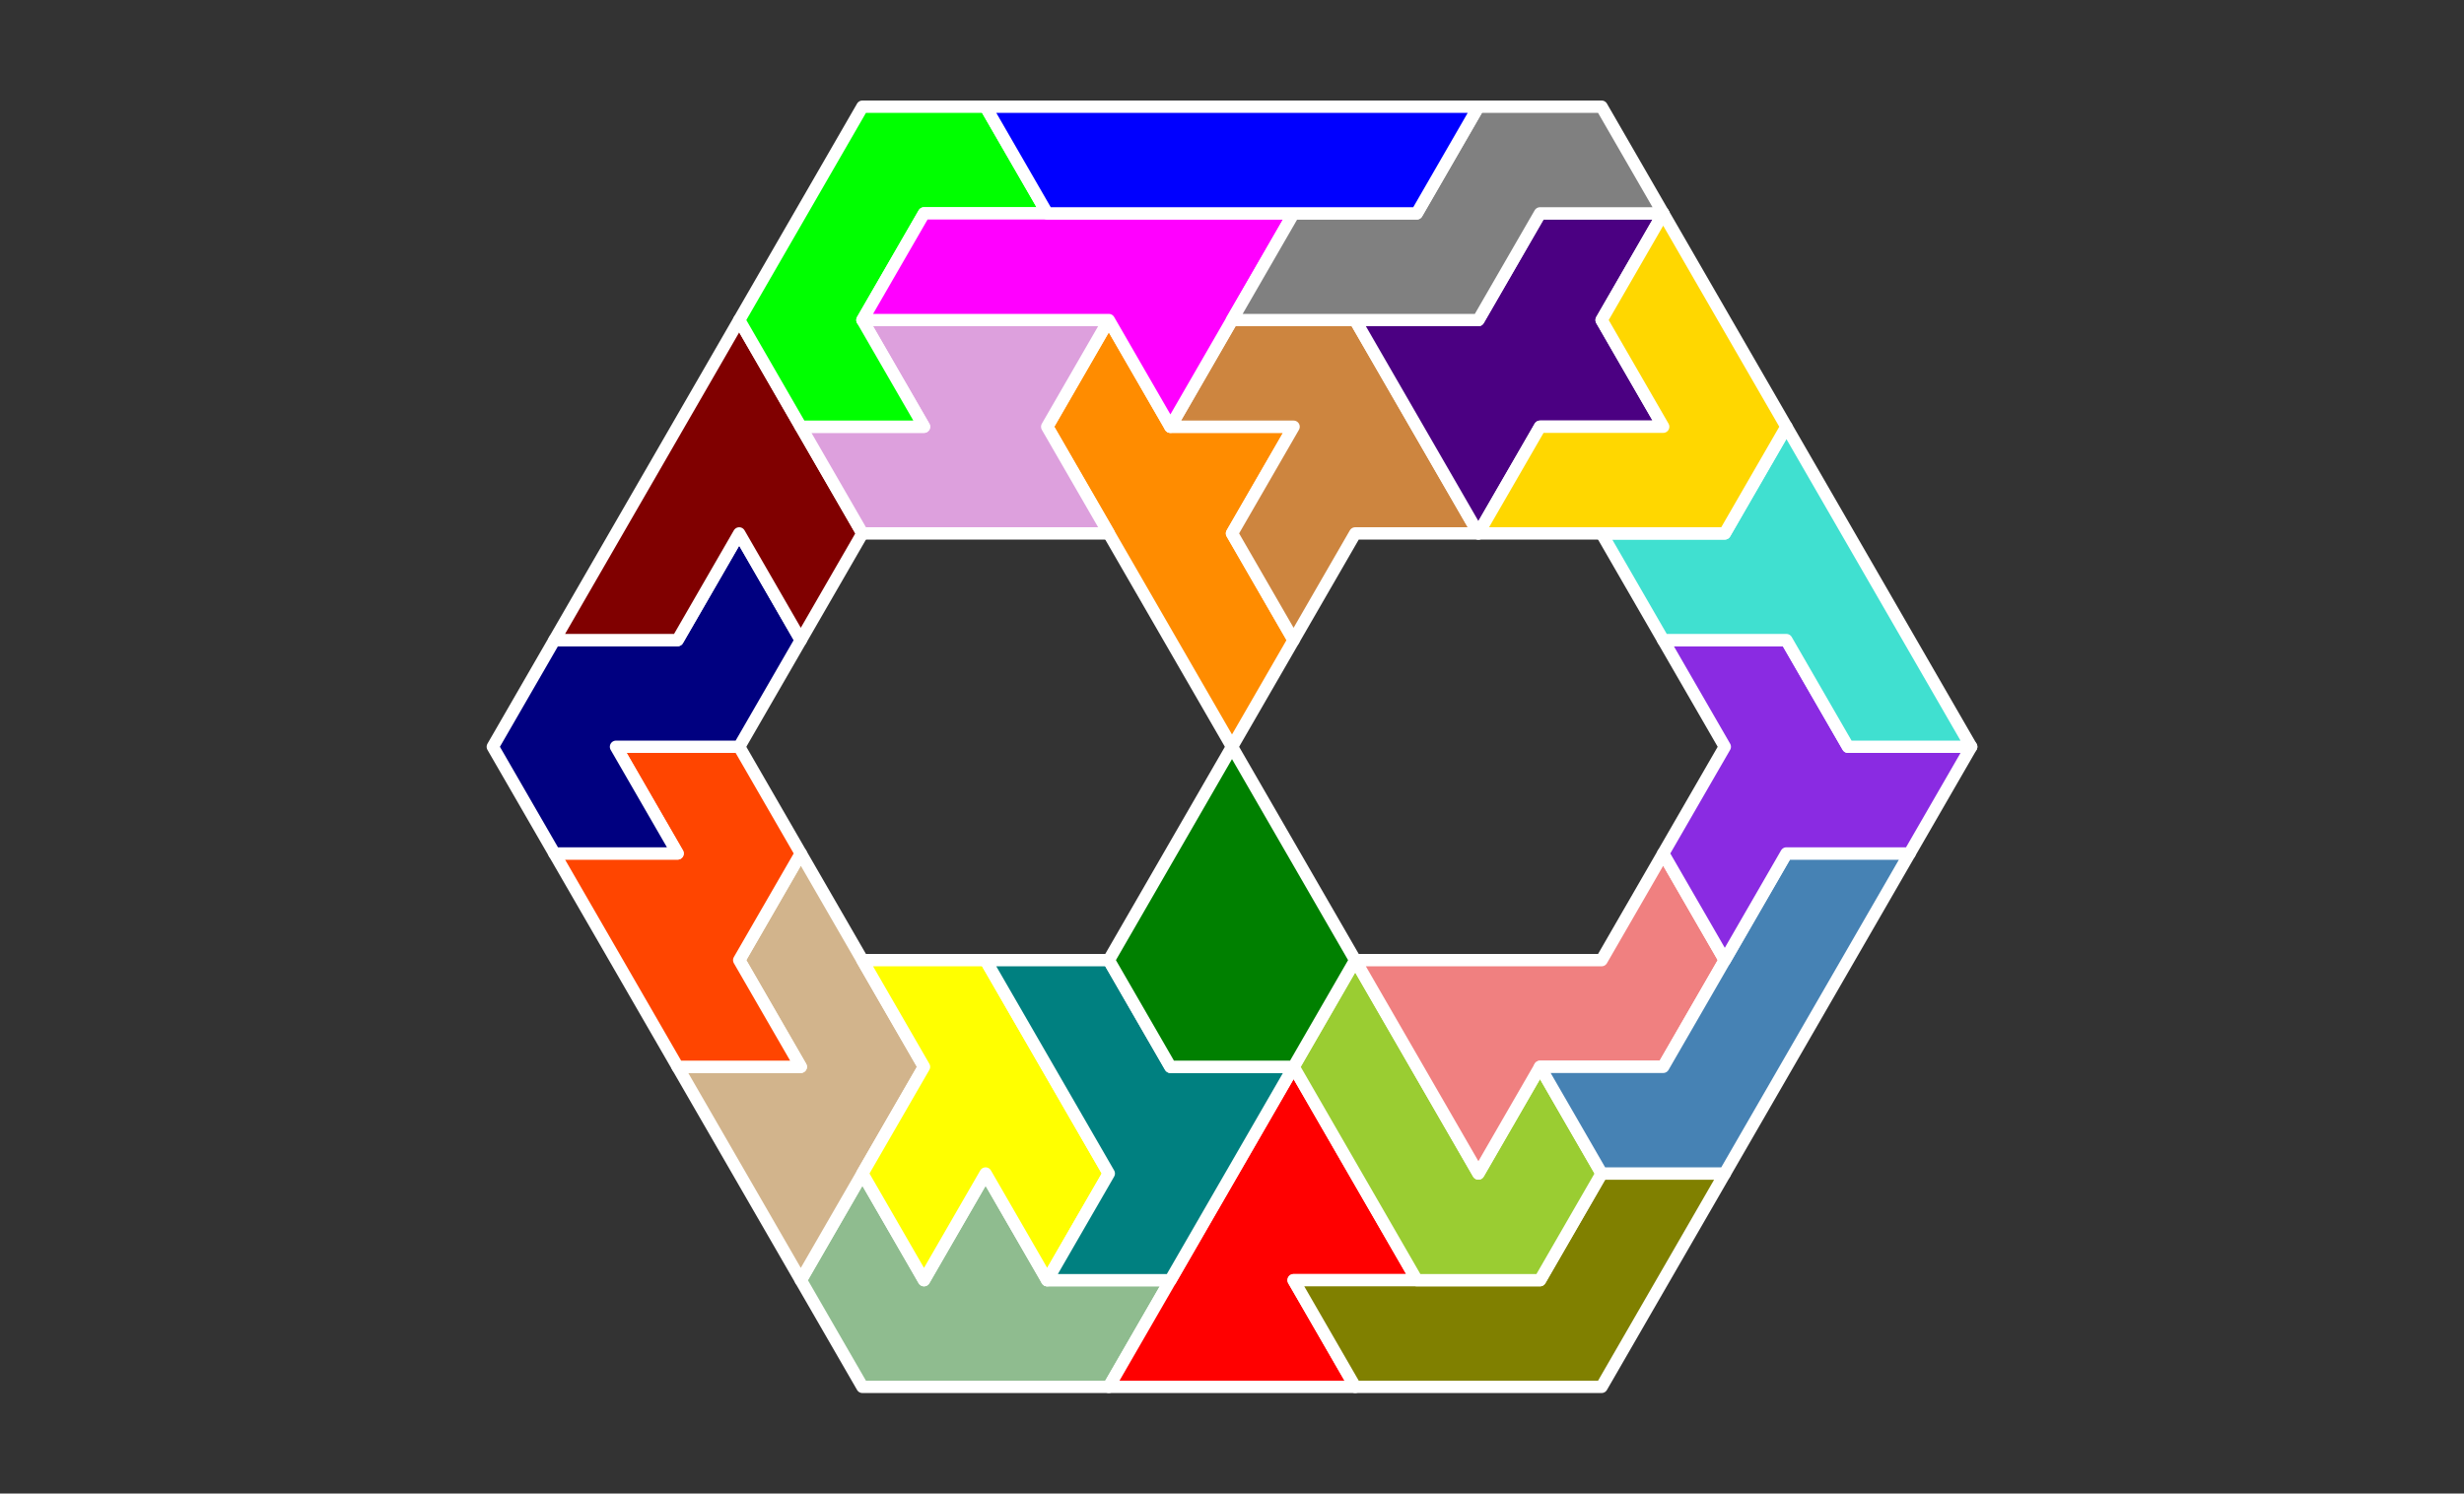 <?xml version="1.0" standalone="no"?>
<!-- Created by Polyform Puzzler (http://puzzler.sourceforge.net/) -->
<svg width="200.0" height="121.244" viewBox="0 0 200.0 121.244"
     xmlns="http://www.w3.org/2000/svg"
     xmlns:xlink="http://www.w3.org/1999/xlink">
<rect x="0" y="0" width="200.0" height="121.244" fill="#333333" stroke="none"/>
<g>
<polygon fill="darkseagreen" stroke="white"
         stroke-width="1" stroke-linejoin="round"
         points="65.000,103.923 70.000,112.583 90.000,112.583 95.000,103.923 85.000,103.923 80.000,95.263 75.000,103.923 70.000,95.263">
<desc>F7</desc>
</polygon>
<polygon fill="red" stroke="white"
         stroke-width="1" stroke-linejoin="round"
         points="90.000,112.583 110.000,112.583 105.000,103.923 115.000,103.923 105.000,86.603">
<desc>M7</desc>
</polygon>
<polygon fill="olive" stroke="white"
         stroke-width="1" stroke-linejoin="round"
         points="105.000,103.923 110.000,112.583 130.000,112.583 140.000,95.263 130.000,95.263 125.000,103.923">
<desc>R7</desc>
</polygon>
<polygon fill="tan" stroke="white"
         stroke-width="1" stroke-linejoin="round"
         points="60.000,95.263 65.000,103.923 75.000,86.603 65.000,69.282 60.000,77.942 65.000,86.603 55.000,86.603">
<desc>U7</desc>
</polygon>
<polygon fill="yellow" stroke="white"
         stroke-width="1" stroke-linejoin="round"
         points="70.000,95.263 75.000,103.923 80.000,95.263 85.000,103.923 90.000,95.263 80.000,77.942 70.000,77.942 75.000,86.603">
<desc>Y7</desc>
</polygon>
<polygon fill="teal" stroke="white"
         stroke-width="1" stroke-linejoin="round"
         points="85.000,103.923 95.000,103.923 105.000,86.603 95.000,86.603 90.000,77.942 80.000,77.942 90.000,95.263">
<desc>T7</desc>
</polygon>
<polygon fill="yellowgreen" stroke="white"
         stroke-width="1" stroke-linejoin="round"
         points="110.000,95.263 115.000,103.923 125.000,103.923 130.000,95.263 125.000,86.603 120.000,95.263 110.000,77.942 105.000,86.603">
<desc>J7</desc>
</polygon>
<polygon fill="lightcoral" stroke="white"
         stroke-width="1" stroke-linejoin="round"
         points="115.000,86.603 120.000,95.263 125.000,86.603 135.000,86.603 140.000,77.942 135.000,69.282 130.000,77.942 110.000,77.942">
<desc>Q7</desc>
</polygon>
<polygon fill="steelblue" stroke="white"
         stroke-width="1" stroke-linejoin="round"
         points="125.000,86.603 130.000,95.263 140.000,95.263 155.000,69.282 145.000,69.282 135.000,86.603">
<desc>L7</desc>
</polygon>
<polygon fill="orangered" stroke="white"
         stroke-width="1" stroke-linejoin="round"
         points="50.000,77.942 55.000,86.603 65.000,86.603 60.000,77.942 65.000,69.282 60.000,60.622 50.000,60.622 55.000,69.282 45.000,69.282">
<desc>Z7</desc>
</polygon>
<polygon fill="green" stroke="white"
         stroke-width="1" stroke-linejoin="round"
         points="90.000,77.942 95.000,86.603 105.000,86.603 110.000,77.942 100.000,60.622">
<desc>D7</desc>
</polygon>
<polygon fill="blueviolet" stroke="white"
         stroke-width="1" stroke-linejoin="round"
         points="135.000,69.282 140.000,77.942 145.000,69.282 155.000,69.282 160.000,60.622 150.000,60.622 145.000,51.962 135.000,51.962 140.000,60.622">
<desc>W7</desc>
</polygon>
<polygon fill="navy" stroke="white"
         stroke-width="1" stroke-linejoin="round"
         points="40.000,60.622 45.000,69.282 55.000,69.282 50.000,60.622 60.000,60.622 65.000,51.962 60.000,43.301 55.000,51.962 45.000,51.962">
<desc>S7</desc>
</polygon>
<polygon fill="darkorange" stroke="white"
         stroke-width="1" stroke-linejoin="round"
         points="95.000,51.962 100.000,60.622 105.000,51.962 100.000,43.301 105.000,34.641 95.000,34.641 90.000,25.981 85.000,34.641">
<desc>E7</desc>
</polygon>
<polygon fill="turquoise" stroke="white"
         stroke-width="1" stroke-linejoin="round"
         points="145.000,51.962 150.000,60.622 160.000,60.622 145.000,34.641 140.000,43.301 130.000,43.301 135.000,51.962">
<desc>H7</desc>
</polygon>
<polygon fill="maroon" stroke="white"
         stroke-width="1" stroke-linejoin="round"
         points="45.000,51.962 55.000,51.962 60.000,43.301 65.000,51.962 70.000,43.301 60.000,25.981">
<desc>G7</desc>
</polygon>
<polygon fill="peru" stroke="white"
         stroke-width="1" stroke-linejoin="round"
         points="100.000,43.301 105.000,51.962 110.000,43.301 120.000,43.301 110.000,25.981 100.000,25.981 95.000,34.641 105.000,34.641">
<desc>A7</desc>
</polygon>
<polygon fill="plum" stroke="white"
         stroke-width="1" stroke-linejoin="round"
         points="65.000,34.641 70.000,43.301 90.000,43.301 85.000,34.641 90.000,25.981 70.000,25.981 75.000,34.641">
<desc>B7</desc>
</polygon>
<polygon fill="indigo" stroke="white"
         stroke-width="1" stroke-linejoin="round"
         points="115.000,34.641 120.000,43.301 125.000,34.641 135.000,34.641 130.000,25.981 135.000,17.321 125.000,17.321 120.000,25.981 110.000,25.981">
<desc>X7</desc>
</polygon>
<polygon fill="gold" stroke="white"
         stroke-width="1" stroke-linejoin="round"
         points="120.000,43.301 140.000,43.301 145.000,34.641 135.000,17.321 130.000,25.981 135.000,34.641 125.000,34.641">
<desc>V7</desc>
</polygon>
<polygon fill="lime" stroke="white"
         stroke-width="1" stroke-linejoin="round"
         points="60.000,25.981 65.000,34.641 75.000,34.641 70.000,25.981 75.000,17.321 85.000,17.321 80.000,8.660 70.000,8.660">
<desc>C7</desc>
</polygon>
<polygon fill="magenta" stroke="white"
         stroke-width="1" stroke-linejoin="round"
         points="90.000,25.981 95.000,34.641 105.000,17.321 75.000,17.321 70.000,25.981">
<desc>P7</desc>
</polygon>
<polygon fill="gray" stroke="white"
         stroke-width="1" stroke-linejoin="round"
         points="100.000,25.981 120.000,25.981 125.000,17.321 135.000,17.321 130.000,8.660 120.000,8.660 115.000,17.321 105.000,17.321">
<desc>N7</desc>
</polygon>
<polygon fill="blue" stroke="white"
         stroke-width="1" stroke-linejoin="round"
         points="80.000,8.660 85.000,17.321 115.000,17.321 120.000,8.660">
<desc>I7</desc>
</polygon>
</g>
</svg>
